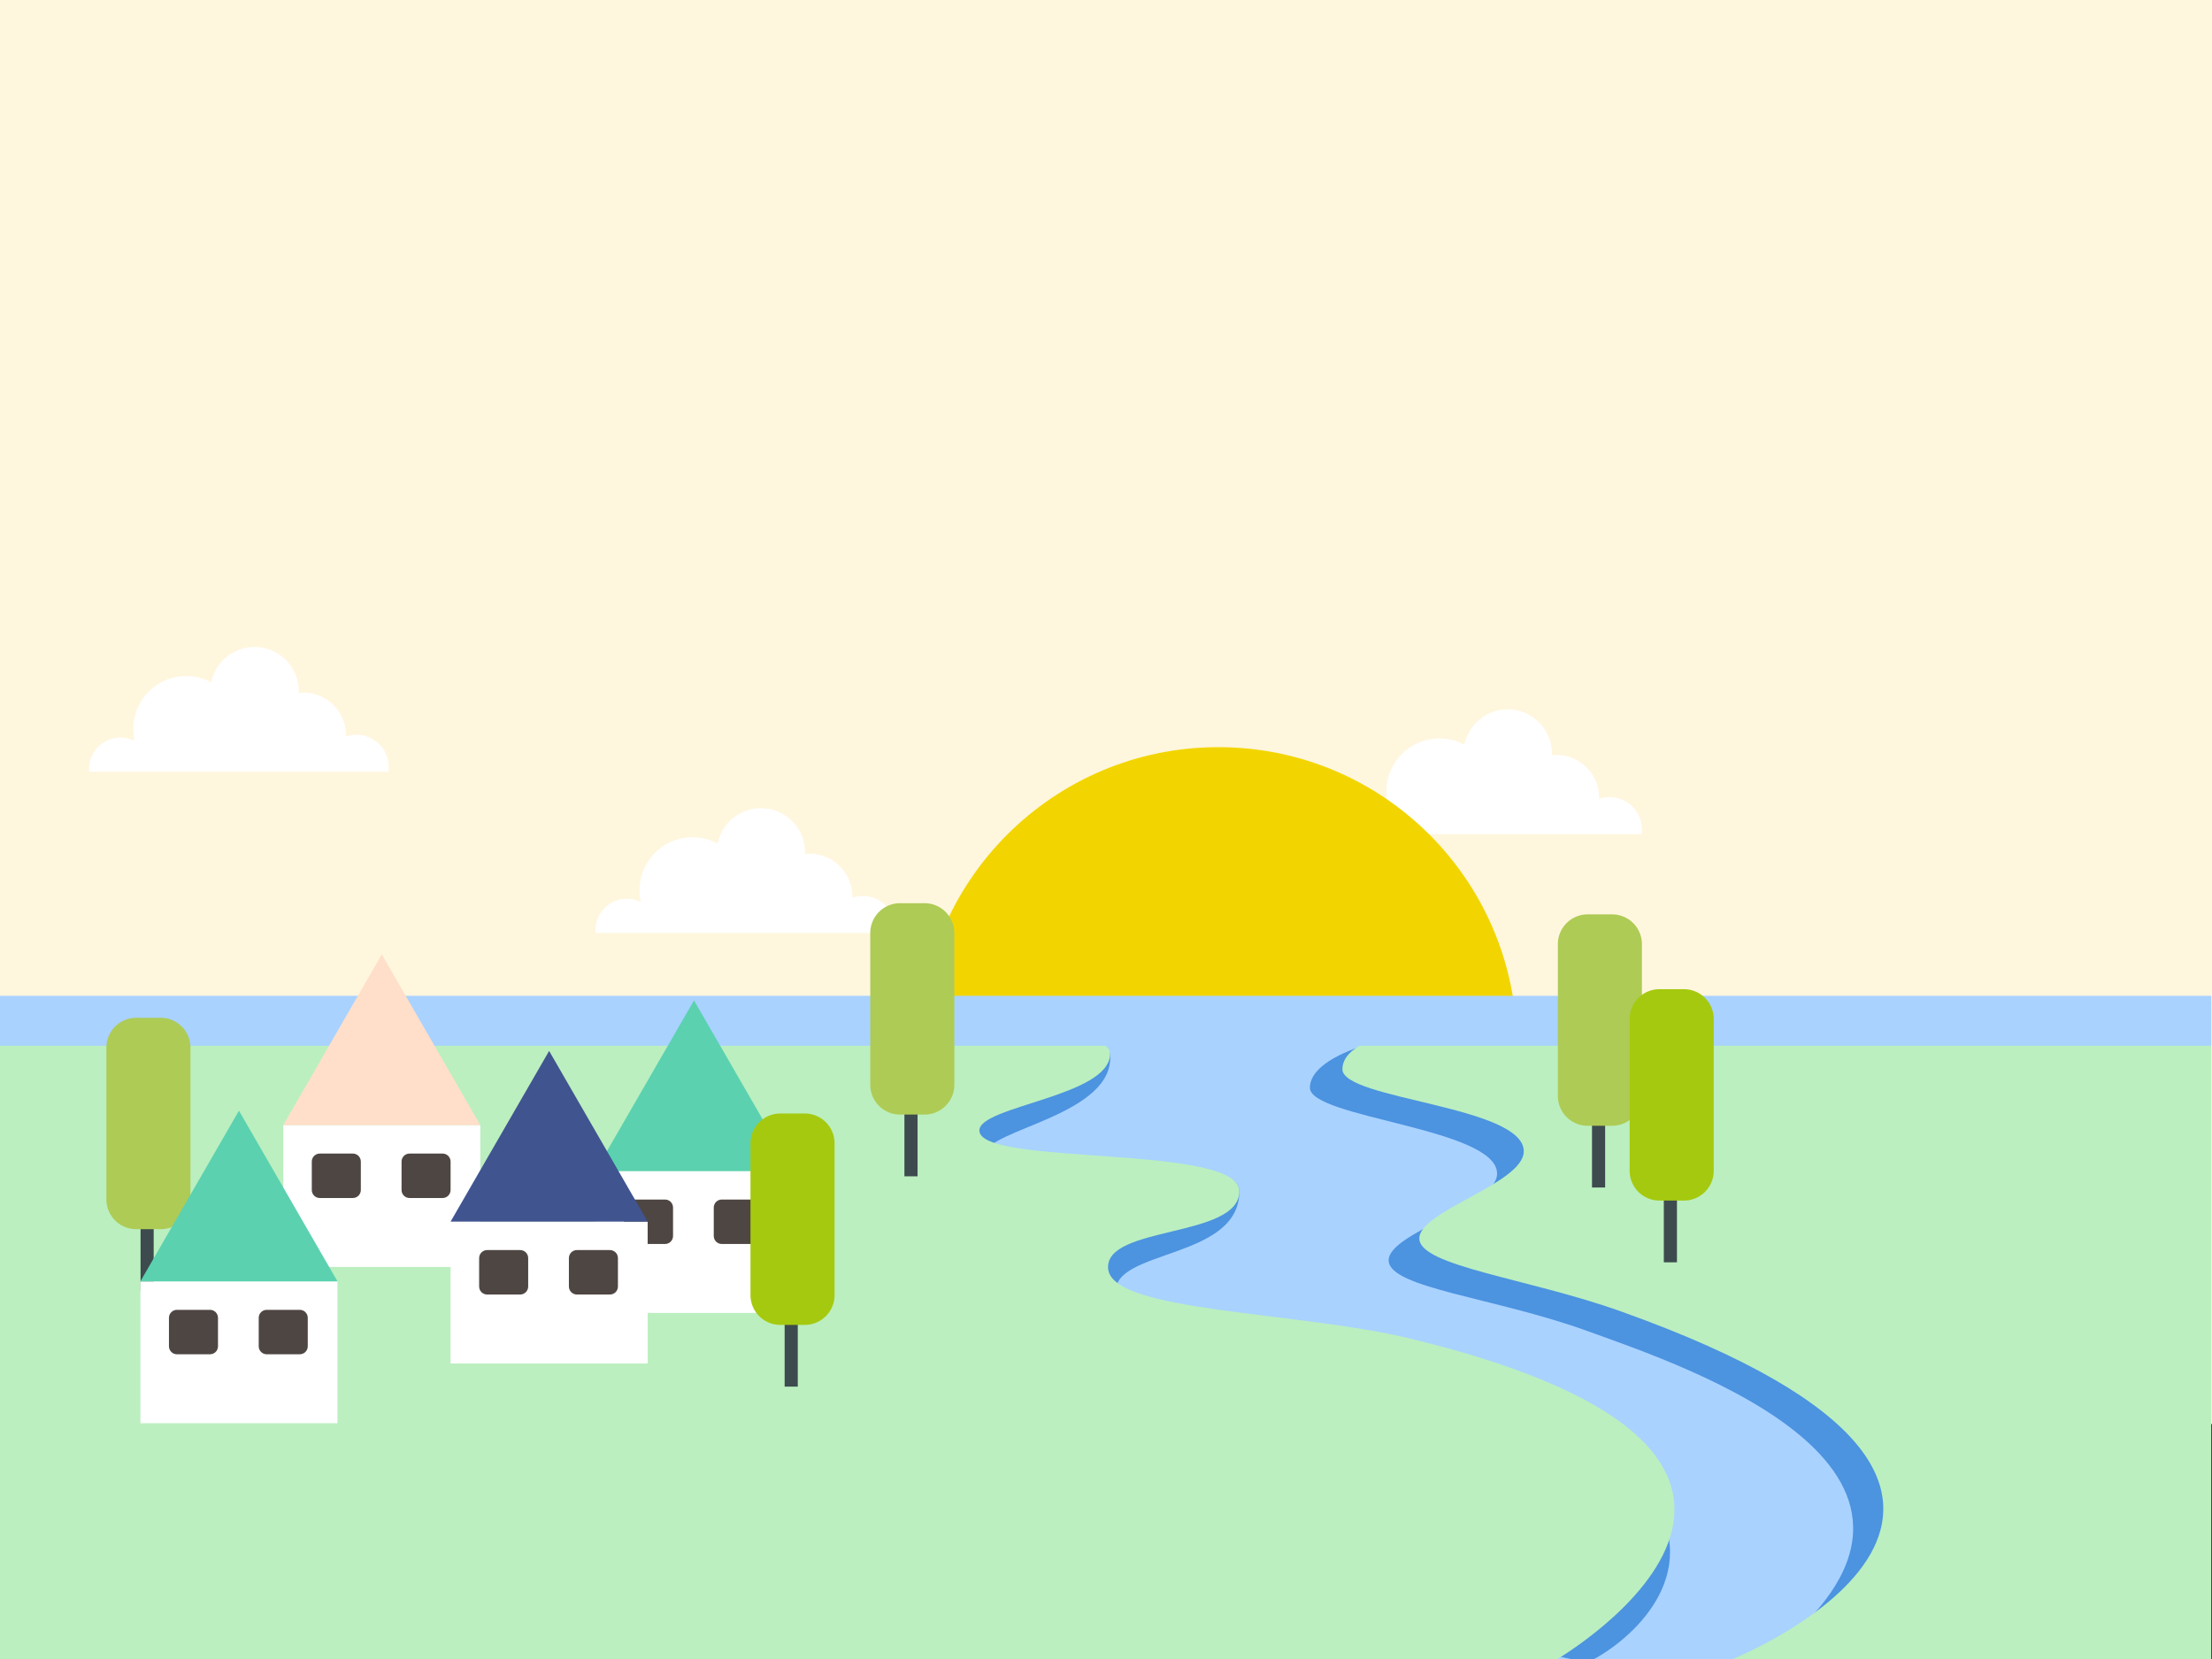<svg xmlns="http://www.w3.org/2000/svg" width="480" height="360"><rect width="100%" height="100%" fill="#333333" stroke="none"/><g fill="none" fill-rule="evenodd"><path fill="#FFF6DE" d="M0 309.003h480V-49H0z"/><path fill="#FFF" d="M25.3 160.098a6.775 6.775 0 0 1 3.905.675 11.754 11.754 0 0 1-.2-1.138c-.788-6.305 3.685-12.055 9.99-12.843a11.446 11.446 0 0 1 6.851 1.274c.8-3.921 4.016-7.076 8.206-7.6 5.254-.656 10.047 3.071 10.702 8.326.065.52.086 1.035.068 1.542 5.019-.531 9.56 3.051 10.187 8.08.06.476.082.948.069 1.414a7.003 7.003 0 0 1 9.213 7.637H19.366a6.806 6.806 0 0 1 5.934-7.367m109.877 34.986a6.775 6.775 0 0 1 3.905.674 11.754 11.754 0 0 1-.2-1.137c-.788-6.306 3.685-12.055 9.99-12.843a11.446 11.446 0 0 1 6.851 1.273c.8-3.92 4.016-7.076 8.206-7.6 5.254-.656 10.047 3.072 10.702 8.326.065.52.086 1.035.068 1.543 5.019-.532 9.56 3.05 10.187 8.08.06.476.082.948.069 1.413a7.003 7.003 0 0 1 9.213 7.637h-64.925a6.806 6.806 0 0 1 5.934-7.366m162.053-21.449a6.775 6.775 0 0 1 3.905.674 11.754 11.754 0 0 1-.2-1.137c-.788-6.306 3.685-12.055 9.99-12.843a11.446 11.446 0 0 1 6.85 1.273c.8-3.92 4.016-7.075 8.207-7.6 5.254-.655 10.046 3.072 10.702 8.327.064.519.085 1.034.067 1.542 5.019-.532 9.56 3.05 10.187 8.08.06.476.082.948.07 1.413a7.003 7.003 0 0 1 9.213 7.637h-64.926a6.807 6.807 0 0 1 5.935-7.366"/><path fill="#F2D500" d="M329.163 226.921c0 35.783-29.007 64.79-64.789 64.79s-64.79-29.007-64.79-64.79c0-35.782 29.008-64.788 64.79-64.788 35.782 0 64.79 29.006 64.79 64.788"/><path fill="#A9D2FF" d="M468 360.642H137l65.373-136h144.409z"/><path fill="#4C93E0" d="M109.59 309.003 340.807 360c-9.104 11.063 74.107-29.35-36.198-66.757-23.705-8.04-61.625-3.286-62.447-12.735-.821-9.449 26.896-7.126 26.766-22.047-.09-10.274-55.104-.197-55.104-8.016 0-5.343 28.338-8.416 27.052-21.784-.908-9.43-131.286-6.777-131.286-6.777v87.119z"/><path fill="#BBEFBF" d="M0 360.003h337.95s74.538-43.673-31.743-69.487c-24.828-6.03-64.92-5.76-65.742-15.208-.822-9.45 28.57-6.573 28.463-16.847-.107-10.274-56.408-5.331-56.408-13.15 0-5.343 28.406-7.398 28.356-16.65C240.784 211.886 0 219.187 0 219.187v140.816z"/><path fill="#4C93E0" d="M475.415 221.914s-118.72-2.292-146.435-.415c-30.223 2.047-44.73 7.969-44.73 14.544s40.616 8.759 40.616 18.622c0 6.983-23.533 12.785-23.533 18.812 0 6.027 23.048 8.054 43.238 15.392 20.441 7.43 91.286 30.629 38.253 71.131l92.59-50.997"/><path fill="#BBEFBF" d="M479.833 360.003H376.027s87.594-35.43-24.192-75.398c-20.252-7.24-43.849-9.842-43.849-15.87 0-6.027 22.668-11.92 22.668-18.904 0-9.863-39.354-11.233-39.354-17.808 0-6.576 14.107-10.234 44.288-12.836 33.043-2.849 94.61-2.223 144.245-2.146"/><path fill="#A9D2FF" d="M0 226.922h479.833V216.09H0z"/><path fill="#FFF" d="M61.465 274.928h42.76v-30.784h-42.76z"/><path fill="#FFDFC9" d="m61.462 244.144 21.383-37.037 21.383 37.037z"/><path fill="#4E4643" d="M78.3 258.23c0 .959-.778 1.736-1.738 1.736h-7.167c-.96 0-1.737-.777-1.737-1.737v-6.172c0-.96.777-1.737 1.737-1.737h7.167c.96 0 1.737.777 1.737 1.737v6.172zm19.476 0c0 .959-.777 1.736-1.737 1.736h-7.167c-.96 0-1.737-.777-1.737-1.737v-6.172c0-.96.777-1.737 1.737-1.737h7.167c.96 0 1.737.777 1.737 1.737v6.172z"/><path fill="#3D4B4E" d="M30.499 280.126h2.85v-18.949H30.5z"/><path fill="#AECB55" d="M41.33 260.261a6.467 6.467 0 0 1-6.467 6.467h-5.308a6.467 6.467 0 0 1-6.467-6.467v-32.936a6.467 6.467 0 0 1 6.467-6.467h5.308a6.467 6.467 0 0 1 6.467 6.467v32.936z"/><path fill="#FFF" d="M30.47 308.838h42.76v-30.784H30.47z"/><path fill="#5BD1B0" d="m30.468 278.054 21.383-37.037 21.384 37.037z"/><path fill="#4E4643" d="M47.306 292.14c0 .959-.778 1.736-1.737 1.736H38.4c-.96 0-1.737-.777-1.737-1.737v-6.172c0-.96.778-1.737 1.737-1.737h7.168c.959 0 1.737.778 1.737 1.737v6.172zm19.477 0c0 .959-.778 1.736-1.737 1.736h-7.168c-.96 0-1.737-.777-1.737-1.737v-6.172c0-.96.778-1.737 1.737-1.737h7.168c.96 0 1.737.778 1.737 1.737v6.172z"/><path fill="#FFF" d="M129.215 284.904h42.76V254.12h-42.76z"/><path fill="#5BD1B0" d="m129.212 254.12 21.384-37.037 21.383 37.037z"/><path fill="#4E4643" d="M146.05 268.205c0 .96-.777 1.737-1.737 1.737h-7.167c-.96 0-1.737-.777-1.737-1.737v-6.172c0-.96.777-1.737 1.737-1.737h7.167c.96 0 1.737.778 1.737 1.737v6.172zm19.477 0c0 .96-.777 1.737-1.737 1.737h-7.167c-.96 0-1.737-.777-1.737-1.737v-6.172c0-.96.777-1.737 1.737-1.737h7.167c.96 0 1.737.778 1.737 1.737v6.172z"/><path fill="#FFF" d="M97.78 295.87h42.76v-30.783H97.78z"/><path fill="#405490" d="m97.776 265.087 21.384-37.037 21.383 37.037z"/><path fill="#4E4643" d="M114.614 279.172c0 .96-.777 1.737-1.737 1.737h-7.167c-.96 0-1.737-.778-1.737-1.737V273c0-.96.777-1.737 1.737-1.737h7.167c.96 0 1.737.777 1.737 1.737v6.172zm19.477 0c0 .96-.777 1.737-1.737 1.737h-7.167c-.96 0-1.737-.778-1.737-1.737V273c0-.96.777-1.737 1.737-1.737h7.167c.96 0 1.737.777 1.737 1.737v6.172z"/><path fill="#3D4B4E" d="M170.265 300.896h2.85v-18.948h-2.85z"/><path fill="#A5C90E" d="M181.097 281.032a6.467 6.467 0 0 1-6.467 6.467h-5.309a6.467 6.467 0 0 1-6.467-6.467v-32.937a6.467 6.467 0 0 1 6.467-6.466h5.309a6.467 6.467 0 0 1 6.467 6.466v32.937z"/><path fill="#3D4B4E" d="M196.258 255.26h2.85v-18.95h-2.85z"/><path fill="#AECB55" d="M207.09 235.395a6.467 6.467 0 0 1-6.467 6.466h-5.309a6.467 6.467 0 0 1-6.467-6.466v-32.937a6.467 6.467 0 0 1 6.467-6.467h5.309a6.467 6.467 0 0 1 6.467 6.467v32.937z"/><path fill="#3D4B4E" d="M345.463 257.684h2.85v-18.949h-2.85z"/><path fill="#AECB55" d="M356.294 237.819a6.467 6.467 0 0 1-6.467 6.467h-5.308a6.466 6.466 0 0 1-6.467-6.467v-32.936a6.466 6.466 0 0 1 6.467-6.467h5.308a6.467 6.467 0 0 1 6.467 6.467v32.936z"/><path fill="#3D4B4E" d="M361.045 273.92h2.85v-18.95h-2.85z"/><path fill="#A5C90E" d="M371.876 254.055a6.467 6.467 0 0 1-6.467 6.467h-5.308a6.466 6.466 0 0 1-6.466-6.467v-32.937a6.466 6.466 0 0 1 6.466-6.466h5.308a6.467 6.467 0 0 1 6.467 6.466v32.937z"/></g></svg>